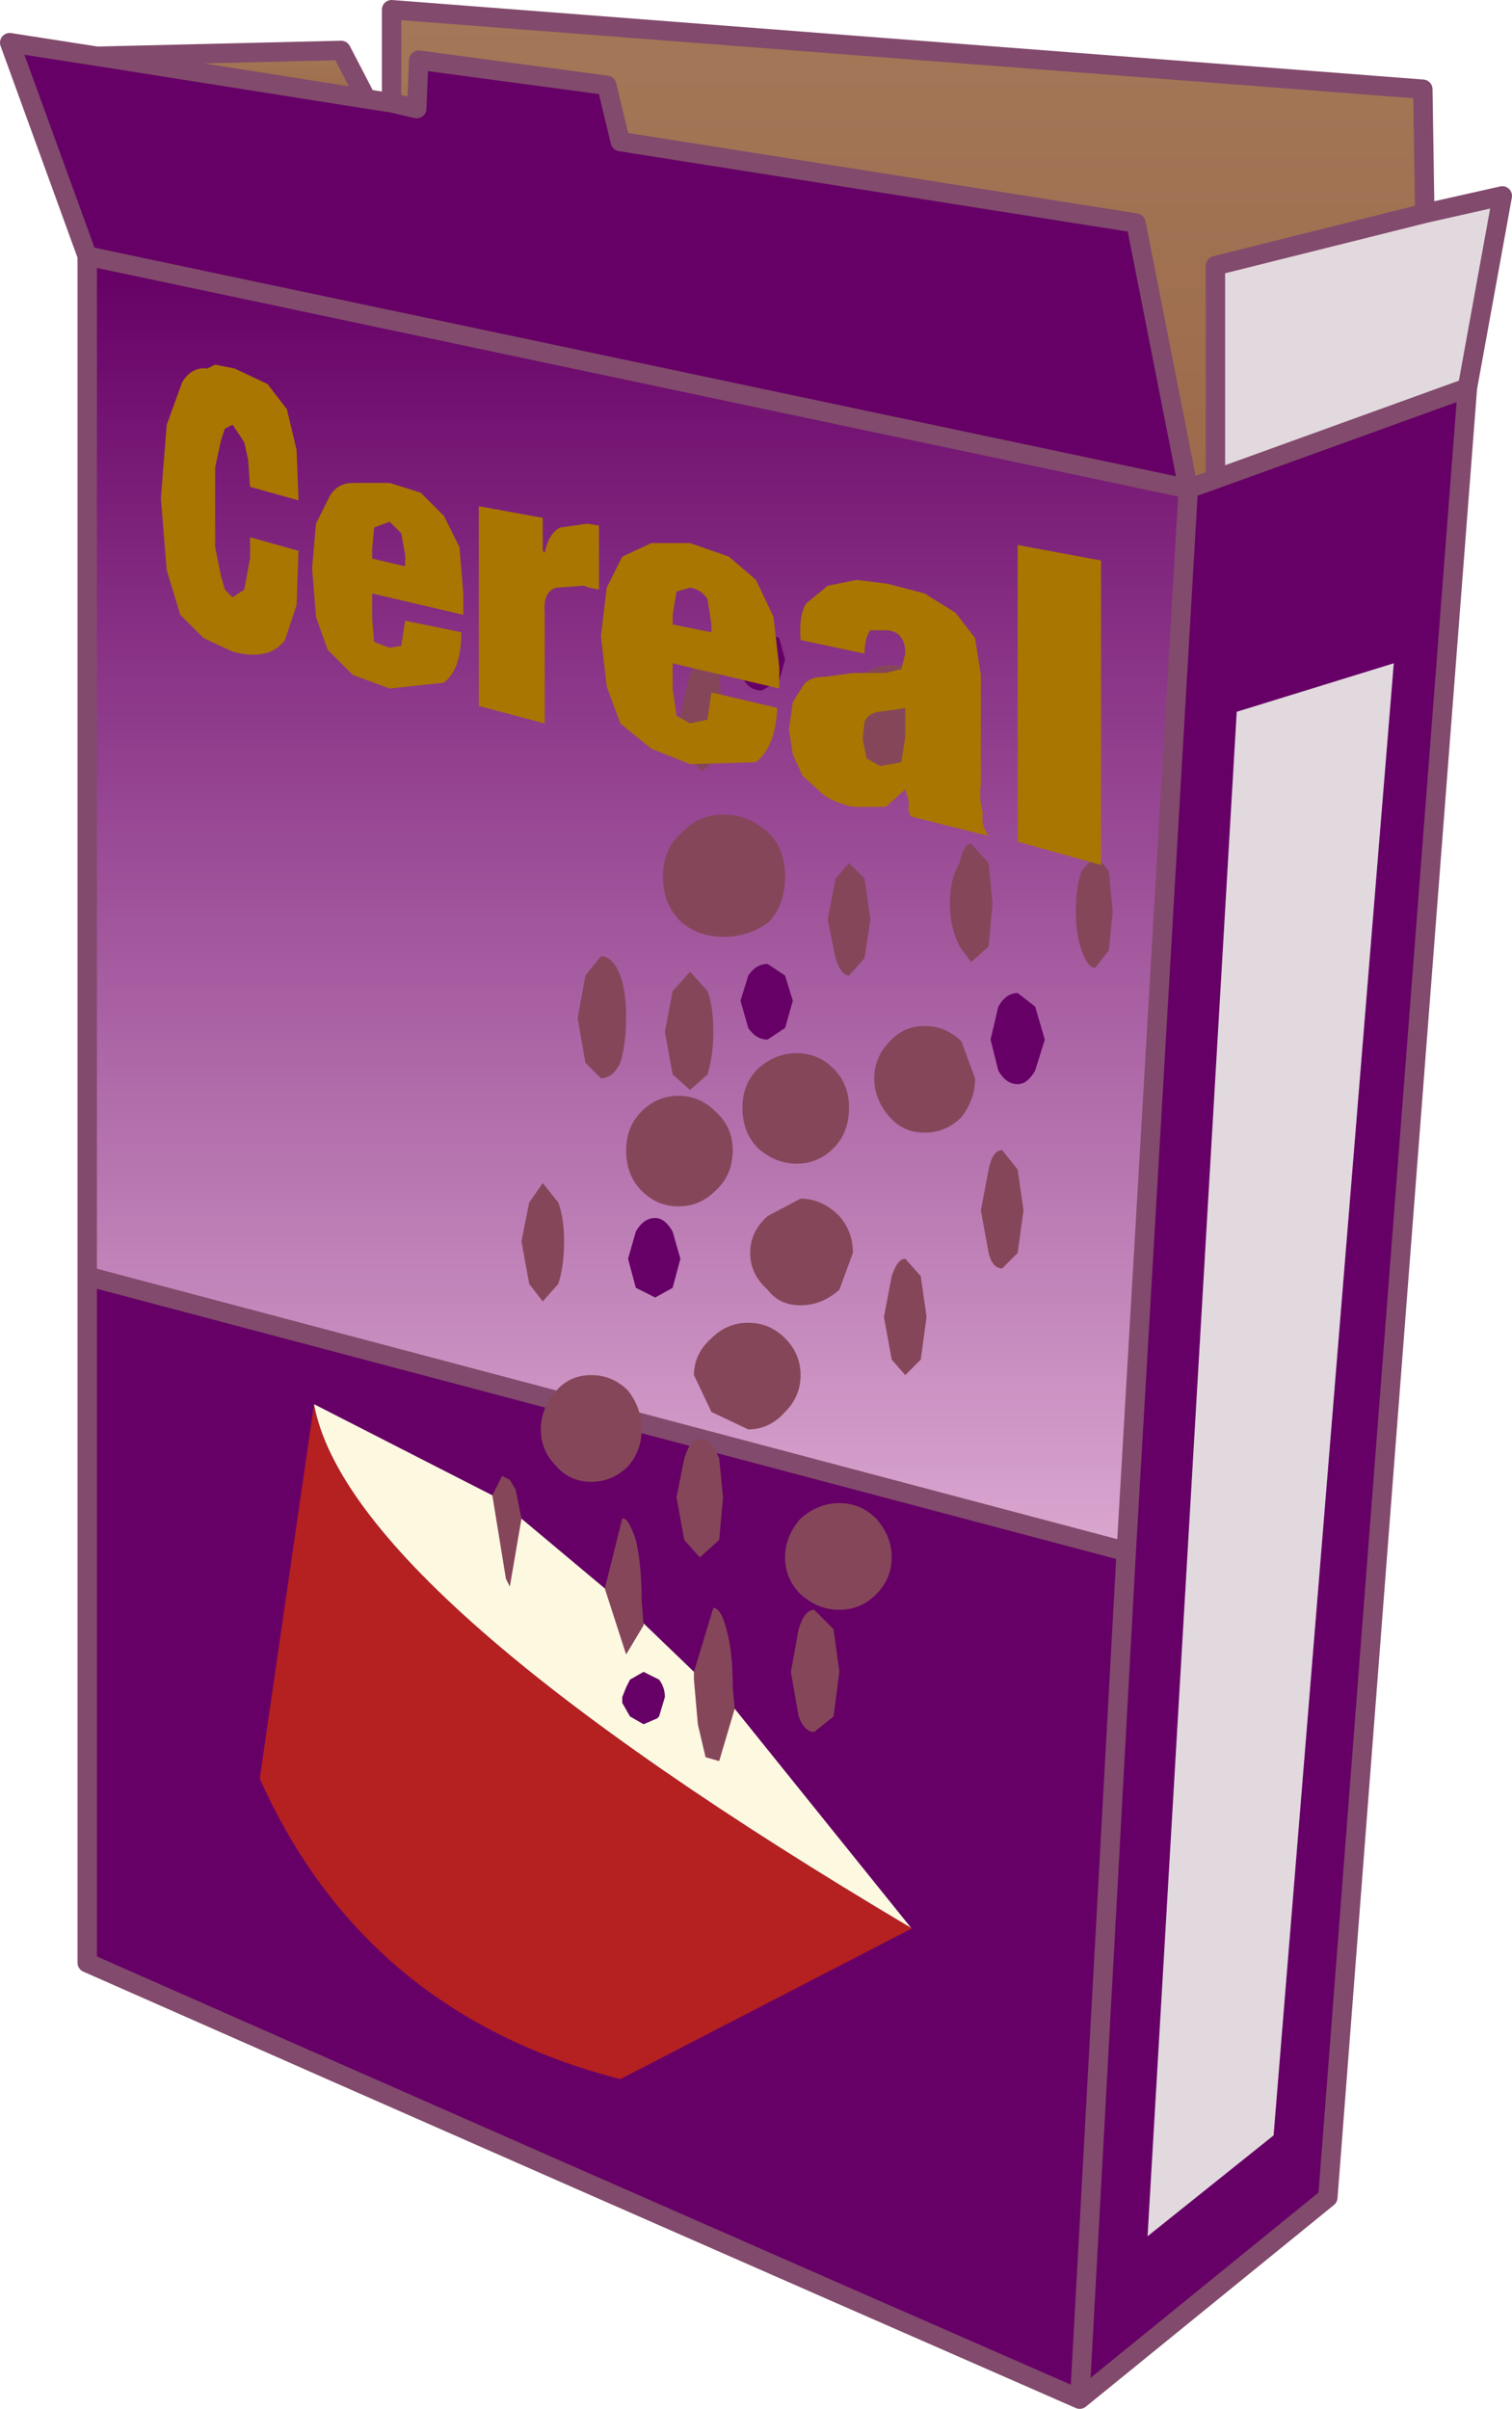 <?xml version="1.0" encoding="UTF-8" standalone="no"?>
<svg xmlns:xlink="http://www.w3.org/1999/xlink" height="62.1px" width="39.0px" xmlns="http://www.w3.org/2000/svg">
  <g transform="matrix(1.0, 0.0, 0.0, 1.0, 19.5, 31.05)">
    <use height="62.1" transform="matrix(1.0, 0.0, 0.0, 1.0, -19.5, -31.05)" width="39.0" xlink:href="#shape0"/>
  </g>
  <defs>
    <g id="shape0" transform="matrix(1.0, 0.0, 0.0, 1.0, 19.5, 31.05)">
      <path d="M-9.4 -28.4 L-9.4 -30.8 17.2 -28.75 17.25 -25.55 11.85 -24.2 11.85 -18.7 11.15 -18.45 9.8 -25.3 -3.5 -27.4 -3.85 -28.85 -8.7 -29.5 -8.75 -28.25 -9.4 -28.4" fill="url(#gradient0)" fill-rule="evenodd" stroke="none"/>
      <path d="M17.25 -25.55 L19.25 -26.0 18.35 -21.05 11.85 -18.7 11.85 -24.2 17.25 -25.55 M12.4 -12.7 L16.45 -13.95 13.35 24.0 10.1 26.6 12.4 -12.7" fill="#e1d9de" fill-rule="evenodd" stroke="none"/>
      <path d="M18.35 -21.05 L14.75 25.6 8.35 30.8 Q-4.45 25.2 -17.25 19.55 L-17.25 1.85 9.55 8.95 11.15 -18.45 11.85 -18.7 18.35 -21.05 M-17.25 -24.45 L-19.25 -29.95 -17.0 -29.6 -10.05 -28.5 -9.4 -28.4 -8.75 -28.25 -8.7 -29.5 -3.85 -28.85 -3.5 -27.4 9.8 -25.3 11.15 -18.45 -17.25 -24.45 M12.4 -12.7 L10.1 26.6 13.35 24.0 16.45 -13.95 12.4 -12.7 M8.35 30.8 L9.55 8.95 8.35 30.8" fill="#660066" fill-rule="evenodd" stroke="none"/>
      <path d="M-17.0 -29.6 L-10.7 -29.75 -10.05 -28.5 -17.0 -29.6" fill="url(#gradient1)" fill-rule="evenodd" stroke="none"/>
      <path d="M-17.25 1.85 L-17.25 -24.45 11.15 -18.45 9.55 8.95 -17.25 1.85" fill="url(#gradient2)" fill-rule="evenodd" stroke="none"/>
      <path d="M-9.4 -28.4 L-9.4 -30.8 17.2 -28.75 17.25 -25.55 19.25 -26.0 18.35 -21.05 14.75 25.6 8.35 30.8 Q-4.45 25.2 -17.25 19.55 L-17.25 1.85 -17.25 -24.45 -19.25 -29.95 -17.0 -29.6 -10.7 -29.75 -10.05 -28.5 -9.4 -28.4 -8.75 -28.25 -8.7 -29.5 -3.85 -28.85 -3.5 -27.4 9.8 -25.3 11.15 -18.45 11.85 -18.7 11.85 -24.2 17.25 -25.55 M11.85 -18.7 L18.35 -21.05 M9.55 8.95 L8.35 30.8 M11.15 -18.45 L9.55 8.95 -17.25 1.85 M-17.0 -29.6 L-10.05 -28.5 M11.15 -18.45 L-17.25 -24.45" fill="none" stroke="#824a6c" stroke-linecap="round" stroke-linejoin="round" stroke-width="0.5"/>
      <path d="M4.45 -13.5 L4.9 -12.45 Q4.9 -11.85 4.45 -11.4 4.05 -11.0 3.5 -11.0 2.95 -11.0 2.55 -11.4 2.15 -11.85 2.15 -12.45 2.15 -13.05 2.55 -13.5 2.95 -13.9 3.5 -13.9 4.05 -13.9 4.45 -13.5 M3.05 -3.25 Q3.05 -3.8 3.45 -4.2 3.8 -4.6 4.35 -4.6 4.9 -4.6 5.3 -4.2 L5.65 -3.25 Q5.65 -2.7 5.3 -2.25 4.9 -1.85 4.35 -1.85 3.8 -1.85 3.45 -2.25 3.05 -2.7 3.05 -3.25 M0.75 -8.45 Q0.75 -7.75 0.35 -7.3 -0.15 -6.9 -0.85 -6.9 -1.5 -6.9 -1.95 -7.3 -2.4 -7.75 -2.4 -8.45 -2.4 -9.15 -1.95 -9.55 -1.5 -10.05 -0.85 -10.05 -0.15 -10.05 0.35 -9.55 0.75 -9.15 0.75 -8.45 M1.85 -7.35 L2.05 -8.4 2.4 -8.8 2.8 -8.4 2.95 -7.35 2.8 -6.35 2.4 -5.9 Q2.2 -5.9 2.05 -6.35 L1.85 -7.35 M8.25 -7.55 Q8.25 -8.2 8.4 -8.6 L8.75 -9.0 9.1 -8.6 9.2 -7.55 9.1 -6.55 8.75 -6.1 Q8.55 -6.1 8.4 -6.55 8.25 -6.95 8.25 -7.55 M6.0 -8.8 L6.1 -7.75 6.0 -6.65 5.55 -6.25 5.25 -6.65 Q5.0 -7.15 5.0 -7.75 5.0 -8.4 5.25 -8.8 5.35 -9.3 5.55 -9.3 L6.0 -8.8 M7.9 -15.4 Q8.05 -15.8 8.25 -15.8 L8.65 -15.4 8.8 -14.35 8.65 -13.35 8.25 -12.95 Q8.05 -12.95 7.9 -13.35 L7.7 -14.35 7.9 -15.4 M0.05 -3.5 Q0.5 -3.9 1.05 -3.9 1.6 -3.9 2.0 -3.5 2.4 -3.1 2.4 -2.5 2.4 -1.85 2.0 -1.45 1.6 -1.05 1.05 -1.05 0.5 -1.05 0.05 -1.45 -0.35 -1.85 -0.35 -2.5 -0.35 -3.1 0.05 -3.5 M3.1 8.1 Q3.5 8.55 3.5 9.1 3.5 9.65 3.1 10.05 2.7 10.45 2.15 10.45 1.6 10.45 1.15 10.05 0.75 9.65 0.75 9.1 0.75 8.55 1.15 8.1 1.6 7.7 2.15 7.7 2.7 7.7 3.1 8.1 M0.75 3.45 Q1.15 3.85 1.15 4.4 1.15 4.95 0.75 5.35 0.35 5.8 -0.2 5.8 L-1.15 5.35 -1.6 4.4 Q-1.6 3.85 -1.15 3.45 -0.75 3.05 -0.2 3.05 0.35 3.05 0.75 3.45 M2.15 0.3 Q2.5 0.7 2.5 1.25 L2.15 2.2 Q1.7 2.6 1.15 2.6 0.6 2.6 0.3 2.2 -0.15 1.8 -0.15 1.25 -0.15 0.7 0.3 0.3 L1.15 -0.15 Q1.7 -0.15 2.15 0.3 M3.5 1.85 Q3.65 1.4 3.85 1.4 L4.25 1.85 4.4 2.9 4.25 4.0 3.85 4.4 3.5 4.0 3.3 2.9 3.5 1.85 M6.0 -0.9 Q6.1 -1.4 6.35 -1.4 L6.75 -0.9 6.9 0.15 6.75 1.25 6.35 1.65 Q6.1 1.65 6.0 1.25 L5.8 0.15 6.0 -0.9 M1.1 10.95 Q1.25 10.45 1.5 10.45 L2.0 10.95 2.15 12.05 2.0 13.2 1.5 13.6 Q1.25 13.6 1.1 13.2 L0.9 12.05 1.1 10.95 M-6.8 7.5 L-6.55 7.0 -6.35 7.1 -6.2 7.35 -6.1 7.85 -6.05 8.1 -6.35 9.85 -6.45 9.65 -6.8 7.5 M-3.9 9.9 L-3.45 8.1 Q-3.3 8.05 -3.1 8.65 -2.95 9.3 -2.95 10.2 L-2.9 10.85 -3.35 11.6 -3.9 9.9 M-1.6 12.05 L-1.1 10.4 Q-0.9 10.4 -0.75 11.0 -0.6 11.55 -0.6 12.45 L-0.55 13.0 -0.95 14.35 -1.3 14.25 -1.5 13.4 -1.6 12.25 -1.6 12.05 M-3.35 -1.4 Q-3.35 -2.0 -2.95 -2.4 -2.55 -2.8 -2.0 -2.8 -1.45 -2.8 -1.05 -2.4 -0.6 -2.0 -0.6 -1.4 -0.6 -0.75 -1.05 -0.35 -1.45 0.05 -2.0 0.05 -2.55 0.05 -2.95 -0.35 -3.35 -0.75 -3.35 -1.4 M-4.4 -3.65 L-4.6 -4.8 -4.4 -5.9 -4.0 -6.4 Q-3.7 -6.4 -3.5 -5.9 -3.35 -5.5 -3.35 -4.8 -3.35 -4.15 -3.5 -3.65 -3.7 -3.25 -4.0 -3.25 L-4.4 -3.65 M-2.15 -5.5 L-1.7 -6.0 -1.25 -5.5 Q-1.1 -5.1 -1.1 -4.45 -1.1 -3.85 -1.25 -3.35 L-1.7 -2.95 -2.15 -3.35 -2.35 -4.45 -2.15 -5.5 M-5.5 -0.55 L-5.1 -0.05 Q-4.95 0.35 -4.95 0.95 -4.95 1.6 -5.1 2.05 L-5.5 2.5 -5.85 2.05 -6.05 0.95 -5.85 -0.05 -5.5 -0.55 M-1.95 -12.65 L-1.7 -13.7 -1.4 -14.15 -0.95 -13.7 -0.85 -12.65 -0.95 -11.55 -1.4 -11.15 -1.7 -11.55 -1.95 -12.65 M-4.25 4.4 Q-3.7 4.4 -3.3 4.8 -2.95 5.25 -2.95 5.8 -2.95 6.35 -3.3 6.75 -3.7 7.15 -4.25 7.15 -4.8 7.15 -5.15 6.75 -5.55 6.35 -5.55 5.8 -5.55 5.25 -5.15 4.8 -4.8 4.4 -4.25 4.4 M-0.95 6.55 L-0.85 7.55 -0.95 8.65 -1.45 9.1 -1.85 8.65 -2.05 7.55 -1.85 6.55 Q-1.7 6.05 -1.45 6.05 -1.15 6.05 -0.95 6.55" fill="#86465a" fill-rule="evenodd" stroke="none"/>
      <path d="M0.15 -14.8 L0.6 -14.6 0.75 -14.05 0.6 -13.5 0.15 -13.25 Q-0.15 -13.25 -0.3 -13.5 -0.5 -13.7 -0.5 -14.05 L-0.3 -14.6 0.15 -14.8 M0.75 -5.9 L0.95 -5.25 0.75 -4.55 0.3 -4.25 Q0.0 -4.25 -0.2 -4.55 L-0.4 -5.25 -0.2 -5.9 Q0.0 -6.2 0.3 -6.2 L0.75 -5.9 M6.75 -5.45 L7.2 -5.1 7.45 -4.25 7.2 -3.45 Q7.0 -3.1 6.75 -3.1 6.45 -3.1 6.25 -3.45 L6.05 -4.25 6.25 -5.1 Q6.45 -5.45 6.75 -5.45 M0.05 8.2 L0.55 8.4 0.7 8.95 0.55 9.5 0.05 9.7 Q-0.2 9.7 -0.35 9.5 L-0.55 8.95 -0.35 8.4 0.05 8.2 M-1.95 1.4 L-2.15 2.15 -2.6 2.4 -3.1 2.15 -3.3 1.4 -3.1 0.7 Q-2.9 0.35 -2.6 0.35 -2.35 0.35 -2.15 0.7 L-1.95 1.4 M-3.25 12.25 L-2.9 12.05 -2.5 12.25 Q-2.35 12.45 -2.35 12.7 L-2.5 13.2 -2.55 13.25 -2.9 13.4 -3.25 13.2 -3.45 12.85 -3.45 12.7 -3.35 12.45 -3.25 12.25" fill="#660066" fill-rule="evenodd" stroke="none"/>
      <path d="M4.0 18.65 L4.05 18.65 -3.5 22.55 Q-10.1 20.85 -12.8 14.8 L-11.4 5.15 Q-10.5 10.05 4.0 18.65" fill="#b52020" fill-rule="evenodd" stroke="none"/>
      <path d="M-11.4 5.15 L-6.8 7.5 -6.45 9.65 -6.35 9.85 -6.05 8.1 -3.9 9.9 -3.35 11.6 -2.9 10.85 -2.9 10.8 -1.6 12.05 -1.6 12.25 -1.5 13.4 -1.3 14.25 -0.95 14.35 -0.55 13.0 4.0 18.65 Q-10.5 10.05 -11.4 5.15 M-3.25 12.25 L-3.35 12.45 -3.45 12.7 -3.45 12.85 -3.25 13.2 -2.9 13.4 -2.55 13.25 -2.5 13.2 -2.35 12.7 Q-2.35 12.45 -2.5 12.25 L-2.9 12.05 -3.25 12.25" fill="#fcf9e0" fill-rule="evenodd" stroke="none"/>
      <path d="M-13.1 -19.2 L-13.2 -19.65 -13.5 -20.1 -13.7 -20.0 -13.8 -19.7 -13.95 -19.0 -13.95 -17.95 -13.95 -16.95 -13.8 -16.2 -13.7 -15.85 -13.5 -15.65 -13.2 -15.85 -13.05 -16.65 -13.05 -17.2 -11.8 -16.85 -11.85 -15.45 -12.15 -14.55 Q-12.55 -14.0 -13.5 -14.25 L-14.25 -14.6 -14.85 -15.2 -15.2 -16.35 -15.35 -18.2 -15.2 -20.1 -14.8 -21.2 Q-14.55 -21.6 -14.15 -21.55 L-13.95 -21.65 -13.45 -21.55 -12.6 -21.15 -12.1 -20.5 -11.85 -19.45 -11.8 -18.15 -13.05 -18.5 -13.1 -19.2 M-1.7 -15.9 L-2.05 -15.8 -2.15 -15.2 -2.15 -14.95 -1.15 -14.75 -1.15 -14.95 -1.25 -15.6 Q-1.4 -15.85 -1.7 -15.9 M-9.15 -17.3 L-9.45 -17.6 -9.85 -17.45 -9.9 -16.9 -9.9 -16.65 -9.05 -16.45 -9.05 -16.75 -9.15 -17.3 M-8.65 -18.35 L-8.05 -17.75 -7.65 -16.95 -7.55 -15.75 -7.55 -15.2 -9.9 -15.75 -9.9 -15.1 -9.85 -14.5 -9.45 -14.35 -9.15 -14.4 -9.05 -15.05 -7.6 -14.75 Q-7.6 -13.8 -8.05 -13.45 L-9.45 -13.3 -10.4 -13.65 -11.05 -14.3 -11.35 -15.15 -11.45 -16.4 -11.35 -17.55 -11.0 -18.25 Q-10.8 -18.6 -10.4 -18.6 L-9.45 -18.6 -8.65 -18.35 M-7.15 -18.0 L-5.5 -17.7 -5.5 -16.85 -5.45 -16.8 Q-5.35 -17.3 -5.05 -17.45 L-4.35 -17.55 -4.05 -17.5 -4.05 -15.85 -4.3 -15.9 -4.45 -15.95 -5.15 -15.9 Q-5.5 -15.8 -5.45 -15.25 L-5.45 -12.4 -7.15 -12.85 -7.15 -18.0 M6.75 -17.0 L8.9 -16.6 8.9 -8.75 6.75 -9.35 6.75 -17.0 M3.15 -12.7 Q2.9 -12.65 2.8 -12.45 L2.75 -12.0 2.85 -11.5 3.2 -11.3 3.75 -11.4 3.85 -12.05 3.85 -12.8 3.55 -12.75 3.15 -12.7 M0.45 -15.15 L0.6 -13.85 0.6 -13.3 -2.15 -13.95 -2.15 -13.3 -2.05 -12.6 -1.7 -12.4 -1.25 -12.5 -1.15 -13.2 0.55 -12.8 Q0.5 -11.8 0.0 -11.4 L-1.7 -11.35 -2.7 -11.75 -3.5 -12.4 -3.85 -13.35 -4.0 -14.65 -3.85 -15.9 -3.45 -16.7 -2.7 -17.05 -1.7 -17.05 -0.7 -16.7 0.0 -16.1 0.45 -15.15 M2.6 -16.1 L3.4 -16.0 4.35 -15.75 5.15 -15.25 5.65 -14.6 5.8 -13.65 5.8 -10.85 Q5.75 -10.45 5.85 -10.1 5.8 -9.75 6.0 -9.5 L4.0 -10.0 Q3.9 -10.15 3.95 -10.35 L3.85 -10.7 3.35 -10.25 2.5 -10.25 Q2.05 -10.35 1.75 -10.55 L1.2 -11.05 0.95 -11.6 0.85 -12.25 0.95 -12.95 1.2 -13.35 Q1.35 -13.6 1.75 -13.6 L2.5 -13.7 3.35 -13.7 3.75 -13.8 3.85 -14.2 Q3.85 -14.75 3.4 -14.8 L2.95 -14.8 Q2.8 -14.6 2.8 -14.2 L1.15 -14.55 Q1.1 -15.2 1.3 -15.5 L1.85 -15.95 2.6 -16.1" fill="#a97601" fill-rule="evenodd" stroke="none"/>
    </g>
    <linearGradient gradientTransform="matrix(0.0, 0.008, -0.016, 0.0, 3.9, -24.7)" gradientUnits="userSpaceOnUse" id="gradient0" spreadMethod="pad" x1="-819.2" x2="819.2">
      <stop offset="0.0" stop-color="#a37858"/>
      <stop offset="1.0" stop-color="#9d6a4b"/>
    </linearGradient>
    <linearGradient gradientTransform="matrix(0.0, 8.0E-4, -0.004, 0.0, -13.5, -29.15)" gradientUnits="userSpaceOnUse" id="gradient1" spreadMethod="pad" x1="-819.2" x2="819.2">
      <stop offset="0.0" stop-color="#a37858"/>
      <stop offset="1.0" stop-color="#9d6a4b"/>
    </linearGradient>
    <linearGradient gradientTransform="matrix(0.0, 0.02, -0.017, 0.0, -3.05, -7.75)" gradientUnits="userSpaceOnUse" id="gradient2" spreadMethod="pad" x1="-819.2" x2="819.2">
      <stop offset="0.0" stop-color="#660066"/>
      <stop offset="1.0" stop-color="#d9a6cf"/>
    </linearGradient>
  </defs>
</svg>
